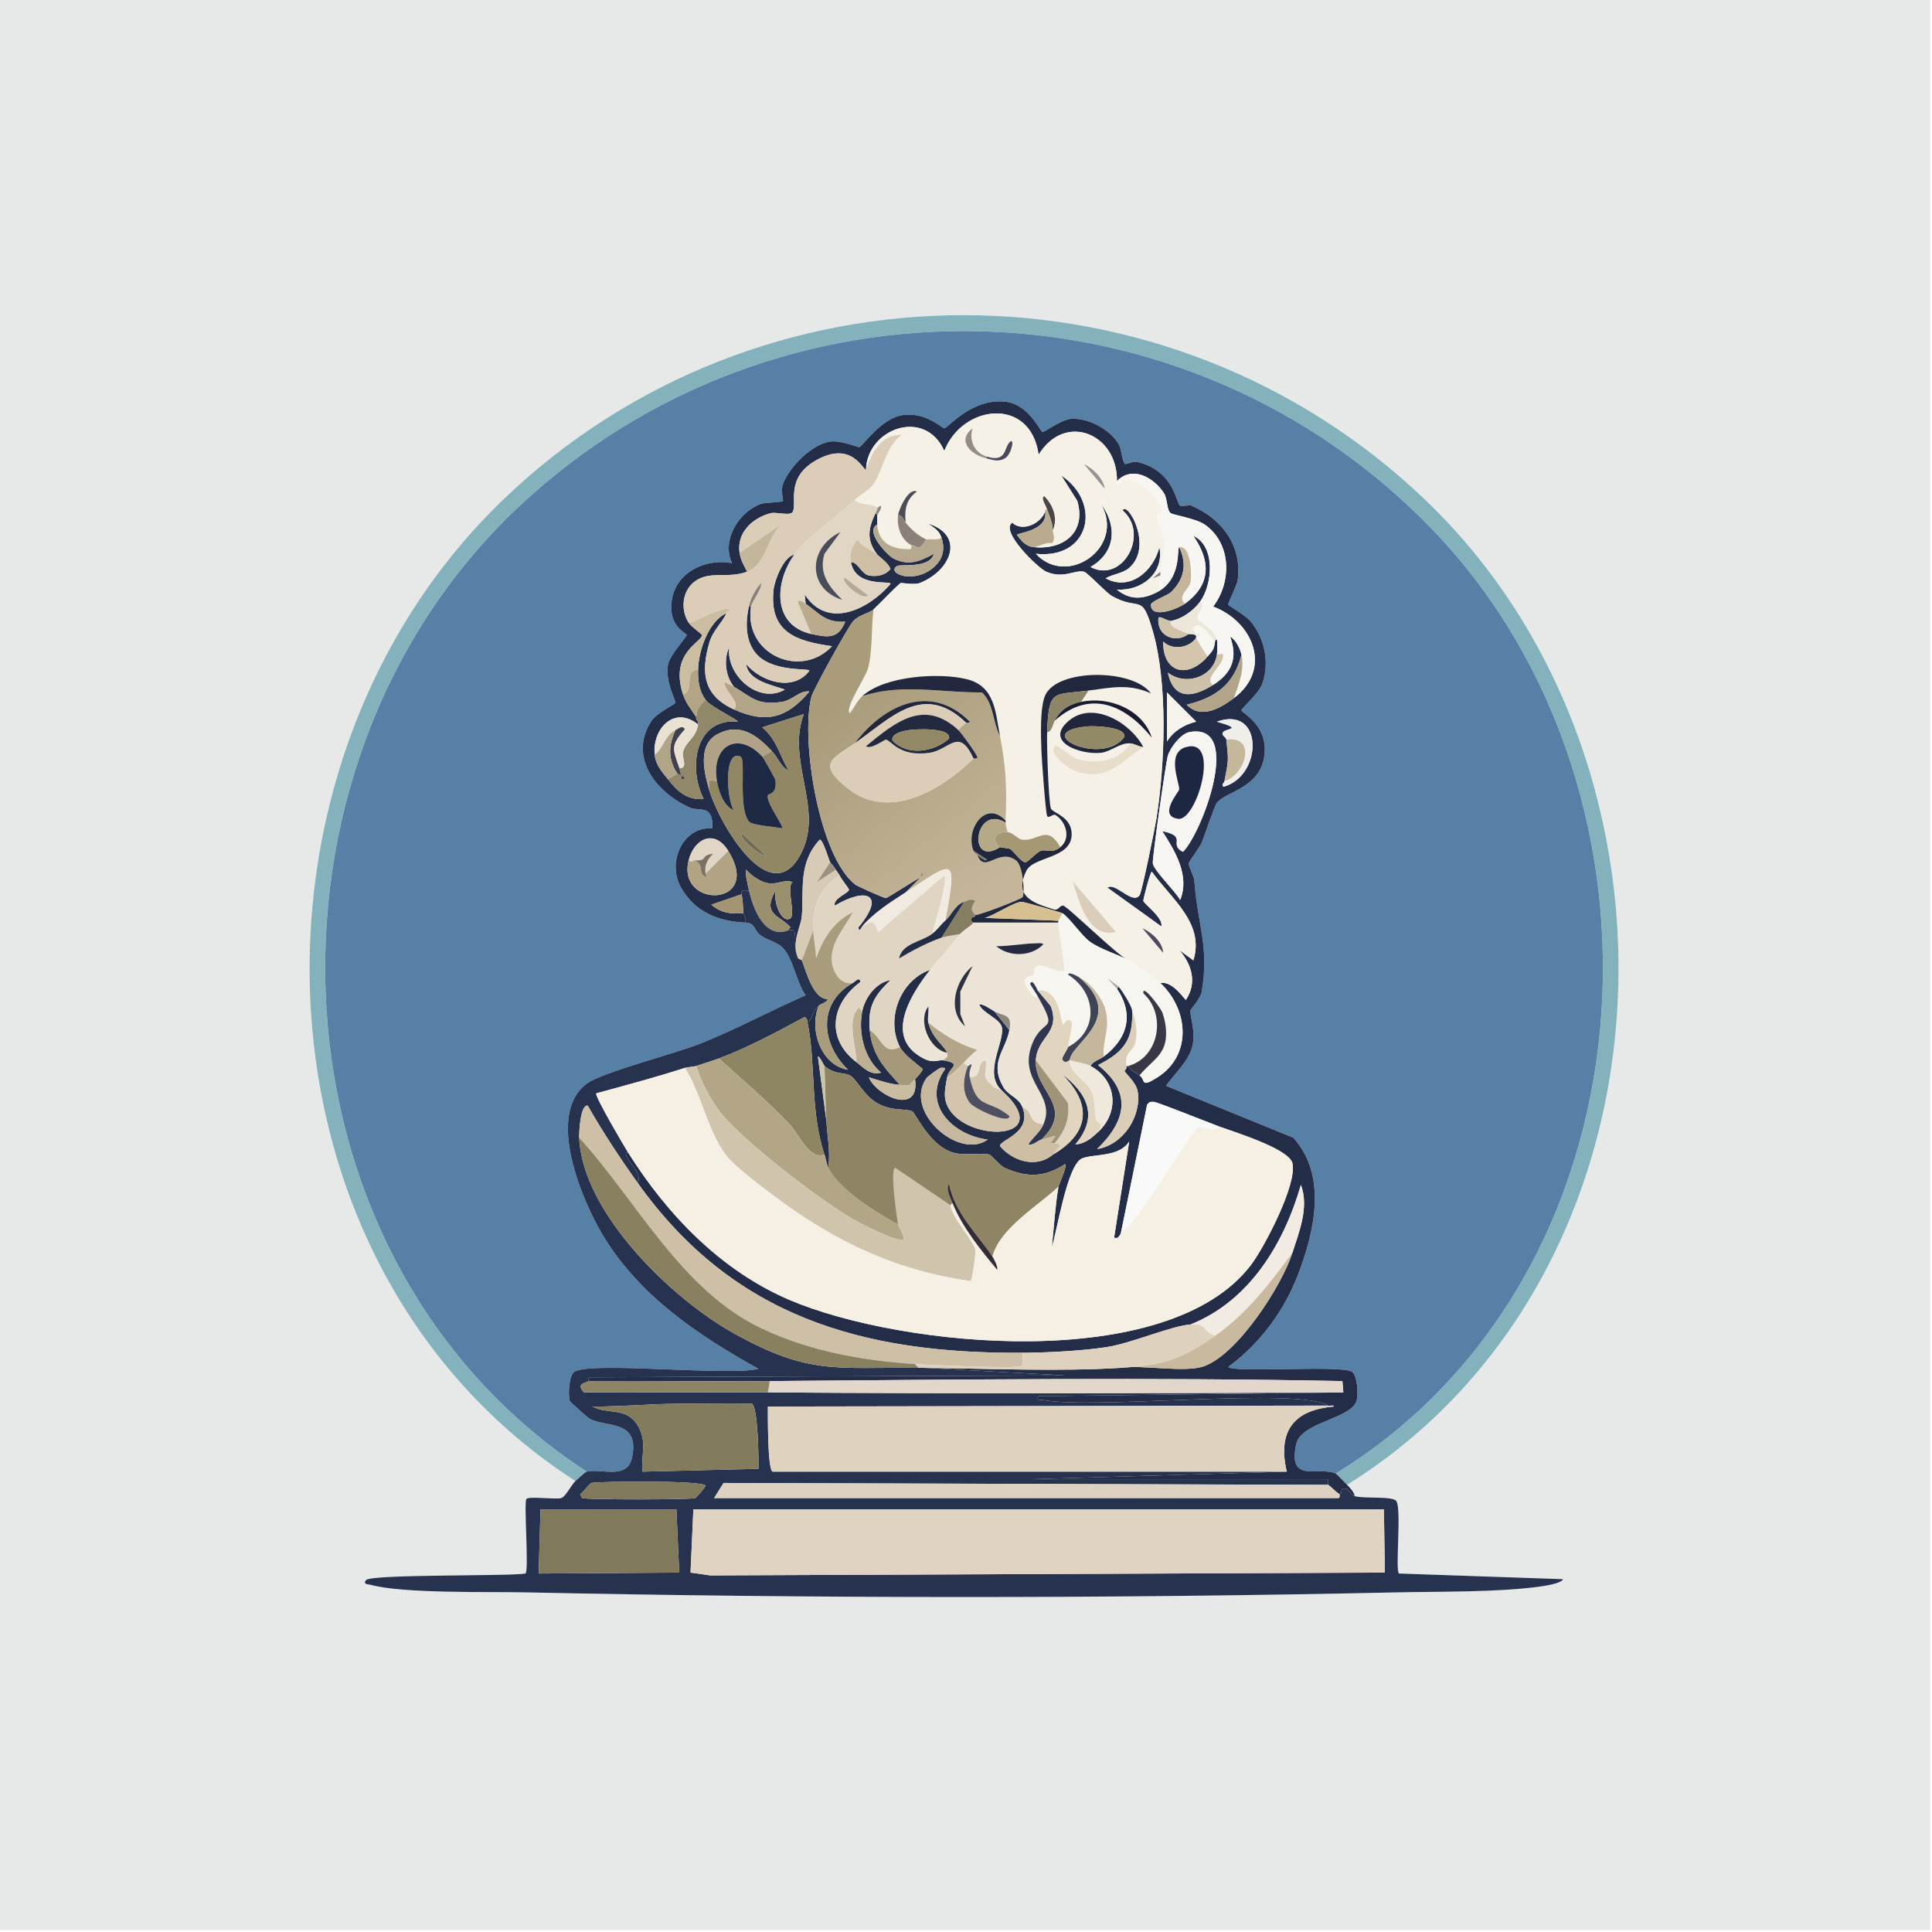 <?xml version="1.0" encoding="UTF-8" standalone="no"?>
<!DOCTYPE svg PUBLIC "-//W3C//DTD SVG 1.1//EN" "http://www.w3.org/Graphics/SVG/1.1/DTD/svg11.dtd">
<svg width="100%" height="100%" viewBox="0 0 1024 1024" version="1.1" xmlns="http://www.w3.org/2000/svg" xmlns:xlink="http://www.w3.org/1999/xlink" xml:space="preserve" xmlns:serif="http://www.serif.com/" style="fill-rule:evenodd;clip-rule:evenodd;stroke-linejoin:round;stroke-miterlimit:2;">
    <path d="M1023,-1L1023,1023L-1,1023L-1,-1L1023,-1ZM305,785C303.007,786.705 299.767,793.314 297.5,794C294.552,794.893 280.146,792.884 279,794.5C277.56,796.531 280.456,832.612 278.5,834C268.812,835.564 196.695,834.241 194,837.5C192.046,839.863 195.485,839.723 196.5,840C213.835,844.735 259.327,843.567 279.5,844C430.199,847.236 588.818,847.339 739.5,844C762.871,843.482 792.855,844.023 815.5,841C817.995,840.667 827.251,839.466 828.5,837L741.5,834C739.348,832.474 743.048,799.308 740,795.5C737.913,792.893 723.336,794.426 718,793C717.858,790.963 715.369,788.412 714,787C892.137,675.823 903.531,406.679 755.5,265C619.298,134.643 402.453,134.121 266.5,265C119.415,406.596 129.426,671.829 305,785Z" style="fill:rgb(231,232,232);fill-rule:nonzero;"/>
    <path d="M714,787C713.077,786.048 708.389,781.169 708,781C878.089,676.585 894.323,421.991 760,281.5C629.731,145.249 411.788,139.501 274.5,269C127.743,407.43 138.438,667.711 311,780C309.893,780.276 306.276,783.908 305,785C129.426,671.829 119.415,406.596 266.5,265C402.453,134.121 619.298,134.643 755.5,265C903.531,406.679 892.137,675.823 714,787Z" style="fill:rgb(131,178,189);fill-rule:nonzero;"/>
    <path d="M708,781C698.716,776.965 682.468,786.596 687,765.5C689.551,753.625 715.971,752.164 719,742.5C719.982,739.366 719.503,728.809 716.5,727C710.558,723.422 653.497,727.777 651,724.5C667.667,712.291 680.631,694.824 688,675.5C696.79,652.448 703.565,623.2 685.5,603L618,575.5C622.501,569.112 630.099,562.44 632,554.5C633.923,546.471 630.524,538.54 631,535.5C631.09,534.924 636.41,529.136 637,525.5C640.971,501.046 634.629,489.903 633,466.5C632.882,464.803 629.852,458.869 630,457.5C630.07,456.852 636.083,448.765 637,446.5C638.566,442.631 643.499,427.487 645,425.5C649.329,419.769 667.29,417.794 670,401.5C672.823,384.527 658.213,377.95 658,376.5C657.871,375.619 667.223,367.486 669,362.5C672.949,351.418 670.458,338.618 663,329.5C660.145,326.01 651.298,321.188 651,320.5C650.699,319.804 655.653,310.119 656,307.5C658.437,289.118 647.61,274.99 631.5,268C630.328,267.491 626.564,268.515 625.5,268C623.316,266.943 622.667,250.058 603.5,245C600.545,244.22 596.836,246.111 596.5,246C594.821,245.444 594.414,237.885 593,235.5C588.296,227.565 576.771,221.303 567.5,222C562.641,222.365 553.278,229.283 552.5,229C551.296,228.562 545.394,214.674 533.5,213C515.401,210.452 502.364,226.989 500.5,227C499.307,227.007 490.978,218.34 478.5,220C467.224,221.5 456.931,236.723 455.5,237C454.749,237.146 445.911,233.395 440.5,234C430.413,235.127 418.414,247.483 415,256.5C413.662,260.034 415.249,265.125 415,265.5C414.47,266.299 405.338,266.344 403.5,267C391.524,271.274 382.221,286.343 388,298.5C373.902,295.656 357.921,303.559 356,318.5C354.21,332.425 363.841,335.46 364,336.5C364.143,337.433 354.928,347.163 354,352.5C352.49,361.19 358.304,371.498 358,372.5C357.762,373.285 347.815,377.982 345,382.5C333.077,401.637 347.851,419.949 365.5,428C370.488,430.275 378.325,425.95 377.5,439C361.467,438.058 353.498,457.526 361,470.5C368.779,483.954 381.284,488.334 395,489C400.799,489.282 398.943,492.769 403.5,496C407.231,498.645 411.649,499.023 415,502.5C420.418,508.122 422.234,521.04 427,527.5C408.457,535.675 390.295,545.444 371.5,553C358.338,558.291 319.704,568.234 311.5,574C288.533,590.143 308.764,637.131 320,655.5C339.349,687.133 370.222,707.876 402,725.5C386.493,729.481 313.624,721.506 304.5,727C301.521,728.794 300.993,739.449 302,742.5C302.222,743.172 311.87,751.677 312.5,752C321.637,756.693 339.192,752.462 335,772.5C332.465,784.618 318.808,778.056 311,780C138.438,667.711 127.743,407.43 274.5,269C411.788,139.501 629.731,145.249 760,281.5C894.323,421.991 878.089,676.585 708,781Z" style="fill:rgb(87,128,167);fill-rule:nonzero;"/>
    <path d="M708,781C708.389,781.169 713.077,786.048 714,787C715.369,788.412 717.858,790.963 718,793C716.301,792.546 714.249,789.1 713.5,789C709.672,788.487 711.997,791.001 710,792C707.775,790.571 706.144,788.571 704,787C703.766,786.828 704.492,784.32 703.5,784L546.5,784L682,780C676.955,758.174 686.042,747.237 707,745.5C706.872,744.508 704.482,745.292 704,745C687.542,735.039 581.433,747.252 552.5,742C551.066,741.74 548.998,742.537 550.5,740L712,738L711.5,732C610.36,729.981 509.134,731.217 408,732C376.021,732.248 343.98,731.815 312,732C312.128,731.929 311.622,730.229 312.5,730L564.5,729L490,725C523.19,725.362 561.287,727.038 594,725C605.631,723.177 628.223,727.872 638.5,724C656.225,717.322 679.332,681.62 685,664C688.564,652.919 693.931,639.753 689.5,628C680.582,659.091 662.241,689.593 631,702C620.61,702.784 599.637,712.004 586.5,714C573.035,716.045 555.69,716.906 542,717C456.589,717.585 388.392,697.642 338,627C340.218,622.113 335.136,618.269 333,614.5C332.866,614.264 330.328,609.992 333,611C353.72,643.919 382.236,673.539 418.5,689C478.03,714.38 619.049,728.133 663,670.5C670.062,661.239 687.679,627.526 685,616.5C683.137,608.831 654.006,599.956 646,597C641.245,595.244 613.343,584.054 611.5,584C609.727,583.948 609.098,584.005 608,585.5L594,654C593.273,654.514 593.103,656.84 590.5,656L598.5,605C593.206,613.511 579.544,611.447 573.5,614C565.654,617.315 560.264,652.459 557.5,661C558.561,650.867 559.32,638.904 561,629C561.197,627.84 565.938,617.749 564.5,617C553.533,624.149 544.3,624.2 532.5,619C530.346,618.051 525.215,612.204 524.5,612C520.057,610.732 511.979,612.714 505.5,611C492.876,607.661 484.995,589.57 483.5,589C479.183,587.353 473.456,589.123 465.5,585C458.037,581.132 454.081,571.936 450.5,570C447.299,568.27 442.949,569.859 437,565C436.683,564.741 434.377,559.594 433.5,560L438,594C438.456,602.23 440.256,610.789 439,619C438.382,617.765 437.589,613.784 437,612C429.162,588.258 432.592,563.935 428,542C432.08,538.481 429.142,537.532 434,533C428.641,545.402 435.068,564.726 449.5,567C435.22,553.43 433.141,531.604 452,521C453.154,520.351 455.693,517.254 456,520.5C440.348,532.035 437.672,550.63 454,563C457.675,565.784 461.284,570.18 467,568.5C457.966,560.969 454.804,547.348 457,536C458.366,528.939 464.261,520.69 472,519.5C463.173,527.769 459.858,533.892 461,546C462.223,558.966 468.601,565.925 477,575C471.873,574.76 465.481,572.478 460.5,571C464.686,581.045 487.615,591.394 485,572C485.849,571.149 489.213,567.51 489,566.5C485.576,563.675 478.957,558.826 477,555C469.337,540.024 477.077,519.577 493,514C483.196,526.568 467.893,549.885 489.5,561C494.991,563.825 497.33,561.528 500,562C510.58,563.871 502.99,565.523 502,571C501.365,574.509 500.372,578.991 501,582.5C505.168,605.809 562.561,606.84 531,578C520.903,569.045 532.563,552.293 531,544.5C530.095,539.988 520.804,536.972 519,532.5C520.439,531.524 525.469,535.138 527,536L535,546C532.901,556.98 524.018,563.264 532,576.5C534.473,580.601 540.088,581.765 542,587C547.063,600.862 529.635,604.051 530,607.5C537.1,615.663 549.344,619.273 558,612C578.093,600.274 578.683,584.598 562.5,569C576.426,579.426 582.43,591.771 570,606.5C574.953,606.374 578.622,603.141 582,600C593.719,589.105 591.631,572.258 578,565C579.321,562.383 582.92,561.573 585,560C597.671,550.419 601.19,537.756 592,524L593,523C595.251,525.749 599.01,531.819 600,535C600.896,550.852 595.764,557.592 582,564.5C600.234,579.03 596.9,594.121 581.5,609C595.128,606.915 605.116,591.768 603,578.5C602.215,573.581 596.592,569.253 596,567.5C595.957,567.372 597.331,566.832 597,565L598,565C598.468,566.912 602.277,568.806 604,570C607.407,572.361 604.107,576.977 613.5,571C631.992,559.232 629.964,535.066 615,521C620.64,520.15 625.176,526.178 628.5,530C634.544,521.184 631.811,511.182 625,503.5L632.5,509C638.679,489.323 620.551,476.195 610.5,462C609.693,461.979 605.836,476.71 606,477.5C606.314,479.014 616.872,486.639 615.5,491L587,470.5C591.039,467.258 600.156,479.756 604,474.5C605.239,472.806 612.261,438.27 613,433.5C617.464,404.675 619.055,362.461 611,334.5C604.98,313.606 604.416,324.251 589.5,316C586.238,314.196 576.371,303.395 574.5,303C569.449,301.934 563.71,306.986 554.5,303C550.312,301.188 529.841,281.609 536.5,277C541.521,281.987 551.533,277.877 554,271C555.433,281.569 538.958,282.417 539,283.5C541.22,286.535 543.83,289.757 548,290C563.65,291.553 575.859,282.207 571,265.5L562.5,252C584.247,266.551 577.705,296.624 549,293.5C565.8,311.67 596.781,289.91 583.5,267C592.363,278.873 591.285,292.882 578,300.5C594.845,309.5 609.525,283.144 595,270.5C597.504,265.211 611.525,289.69 598.5,301C595.139,303.919 589.767,304.311 586,306.5C598.905,313.579 611.431,302.559 614.5,290C617.174,303.895 604.946,313.347 592,312.5C598.68,318.051 605.598,317.733 613,314C626.788,307.045 623.594,290.249 625,290C629.327,298.899 627.672,307.212 620.5,314C619.011,315.409 610.011,318.768 610,320.5C609.951,328.459 624.545,322.512 628,320C641.901,309.893 641.815,297.521 632.5,284C644.418,289.483 642.727,309.884 636,319C632.679,323.501 626.63,328.02 621,329C618.474,329.44 614.847,326.098 614,327.5C612.904,337.082 623.066,341.333 630,336C630.878,336.353 632.624,335.662 634,337C634.088,337.309 633.901,337.702 634,338C630.408,343.504 621.284,344.878 616.5,340C616.279,356.564 629.435,360.098 640,348C642.716,344.89 643.431,344.371 644,340C644.097,339.254 644.126,338.892 645,339C645.301,340.273 645.225,345.529 645,347C643.161,359.05 628.188,363.727 619,356.5C622.145,371.269 632.294,369.746 643,363C652.959,356.724 656.15,348.765 652,337.5C655.057,338.966 657.343,343.905 658,347C654.094,362.747 644.246,369.825 629,373.5C636.555,381.384 646.761,375.415 654,370C674.567,354.614 664.164,329.421 643,321.5C652.995,308.384 652.706,287.886 638.5,278C634.059,274.909 621.705,272.869 620.5,272C618.347,270.446 618.808,264.33 617,261.5C611.596,253.042 600.064,246.592 592,255C592.401,229.936 564.514,218.185 550.5,241C546.134,209.995 510.148,214.364 500.5,239C490.259,215.923 459.579,227.153 459,249C457.575,249.516 451.524,233.192 432.5,244C415.646,253.574 423.001,267.23 420,271.5C418.598,273.495 411.4,271.256 408.5,272C398.725,274.507 390.388,282.438 392,293C392.616,297.036 394.219,299.511 396,303C386.114,306.828 376.405,302.358 368.5,308C361.282,313.152 360.718,323.432 365,330C366.479,332.269 371.937,335.998 372,336.5C372.481,340.316 354.718,345.614 362,368C363.447,372.448 366.422,376.196 369,380C368.725,382.228 370.353,381.604 370,384C357.295,373.71 345.665,386.376 347,400C347.529,405.404 350.815,409.019 354,413C359.073,419.34 363.971,424.173 373,423.5C364.609,407.292 368.235,380.428 391,382.5C391.38,381.547 376.549,374.552 374,371C370.489,366.107 369.885,360.781 370,355C370.196,345.13 375.379,329.428 385,325C382.788,330.108 377.861,334.15 376,340.5C371.272,356.637 372.914,368.735 389,376C406.044,383.698 417.135,380.645 429,366.5C423.922,365.819 419.937,371.181 414.5,372C401.274,373.992 398.678,369.714 389,364C384.502,358.389 383.431,349.72 386.5,343C384.743,358.065 402.205,373.488 416,365.5C409.041,362.99 396.501,360.847 395.5,352C403.425,361.391 420.496,366.863 429,355.5C429.02,353.922 408.319,356.701 400,345.5C394.895,338.626 395.151,329.117 397,321L398,322C394.455,346.578 424.139,360.224 441,342.5C421.858,339.81 407.602,335.119 410,312.5C410.502,307.765 415.286,294.934 421,294C410.626,308.334 409.082,331.317 430,336C438.753,337.96 444.261,338.766 448,329.5C437.256,330.266 434.028,324.719 427,320L426.5,315C438.676,333.983 460.554,322.827 472,309.5C472.204,307.493 453.533,311.718 451,298C454.65,297.686 456.439,304.135 460.5,305C464.441,305.84 469.51,304.922 472,301.5C470.425,298.107 467.575,296.374 465,294C459.146,286.228 460.109,280.356 464,272L465,273C464.916,274.628 464.928,276.37 465,278C457.868,281.675 470.898,294.681 473.5,296C481.615,300.115 487.805,297.496 495,293.5C492.731,301.533 477.498,298.846 475.5,300C469.508,303.461 483.597,309.979 494.5,301C499.635,296.771 501.106,291.264 499,285C497.597,280.827 495.153,279.909 492,277.5C511.856,283.915 503.897,302.589 487.5,309C484.489,310.177 477.972,308.835 477.5,309C476.153,309.47 465.263,321.026 463,323C460.437,325.236 455.042,325.872 452,329.5C449.293,332.728 430.983,365.567 430,369.5C424.339,392.144 434.028,454.183 453.5,469C454.195,469.529 468.632,476.091 469.5,476C470.57,475.888 484.431,466.664 488,465L480,473C471.929,478.237 463.224,483.721 457,491C456.82,491.095 455.246,494.833 455,491.5C469.779,473.773 459.024,470.15 442.5,480C441.185,476.259 450.008,473.364 450,471.5C449.998,471.049 446.111,466.216 445,464C444.445,462.892 443.275,461.551 443,461C441.988,458.974 440.481,457.809 440,457C439.242,455.725 436.332,445.267 434.5,445C422.925,457.502 426.128,471.437 425,485.5C424.525,491.421 419.29,499.437 423,508C420.157,500.873 422.345,498.701 421,493.5C420.751,492.535 418.119,493.204 418,493C417.67,492.436 419.059,491.569 419,491.5C413.3,484.837 402.81,485.016 412,470.5C408.796,474.126 413.033,489.178 418.5,487C422.322,485.477 416.459,470.722 420,467.5C415.333,465.902 412.251,469.116 406.5,468C402.919,467.305 397.925,463.881 395.5,461C394.507,461.456 396.639,470.311 397,472C394.757,472.045 392.526,471.202 393,474L377,479.5C382.08,483.887 387.492,484.552 394,484C394.104,485.081 395.809,486.96 395,489C381.284,488.334 368.779,483.954 361,470.5C353.498,457.526 361.467,438.058 377.5,439C378.325,425.95 370.488,430.275 365.5,428C347.851,419.949 333.077,401.637 345,382.5C347.815,377.982 357.762,373.285 358,372.5C358.304,371.498 352.49,361.19 354,352.5C354.928,347.163 364.143,337.433 364,336.5C363.841,335.46 354.21,332.425 356,318.5C357.921,303.559 373.902,295.656 388,298.5C382.221,286.343 391.524,271.274 403.5,267C405.338,266.344 414.47,266.299 415,265.5C415.249,265.125 413.662,260.034 415,256.5C418.414,247.483 430.413,235.127 440.5,234C445.911,233.395 454.749,237.146 455.5,237C456.931,236.723 467.224,221.5 478.5,220C490.978,218.34 499.307,227.007 500.5,227C502.364,226.989 515.401,210.452 533.5,213C545.394,214.674 551.296,228.562 552.5,229C553.278,229.283 562.641,222.365 567.5,222C576.771,221.303 588.296,227.565 593,235.5C594.414,237.885 594.821,245.444 596.5,246C596.836,246.111 600.545,244.22 603.5,245C622.667,250.058 623.316,266.943 625.5,268C626.564,268.515 630.328,267.491 631.5,268C647.61,274.99 658.437,289.118 656,307.5C655.653,310.119 650.699,319.804 651,320.5C651.298,321.188 660.145,326.01 663,329.5C670.458,338.618 672.949,351.418 669,362.5C667.223,367.486 657.871,375.619 658,376.5C658.213,377.95 672.823,384.527 670,401.5C667.29,417.794 649.329,419.769 645,425.5C643.499,427.487 638.566,442.631 637,446.5C636.083,448.765 630.07,456.852 630,457.5C629.852,458.869 632.882,464.803 633,466.5C634.629,489.903 640.971,501.046 637,525.5C636.41,529.136 631.09,534.924 631,535.5C630.524,538.54 633.923,546.471 632,554.5C630.099,562.44 622.501,569.112 618,575.5L685.5,603C703.565,623.2 696.79,652.448 688,675.5C680.631,694.824 667.667,712.291 651,724.5C653.497,727.777 710.558,723.422 716.5,727C719.503,728.809 719.982,739.366 719,742.5C715.971,752.164 689.551,753.625 687,765.5C682.468,786.596 698.716,776.965 708,781ZM618.5,367L618.5,393C622.059,387.361 627.713,384.02 634,382.5L618.5,367ZM409,398C401.335,389.907 392.53,382.837 380.5,389C369.289,394.743 373.376,410.025 376,419C380.886,435.712 408.773,484.795 425,451.5C436.403,428.102 416.771,403.345 426,378.5L404,385.5C411.46,391.585 413.38,400.496 418,408.5C413.597,406.16 412.695,401.901 409,398ZM650,392C651.245,403.759 651.107,402.791 649,414C648.784,415.151 647.075,415.756 648.5,417C669.444,411.197 669.76,373.642 645,382.5C660.092,386.862 648.926,385.763 648,388.5C647.509,389.95 649.854,390.618 650,392ZM630.5,388C625.891,388.818 620.282,396.246 619,400.5C617.853,404.307 610.746,454.633 611,457.5C611.325,461.167 623.303,472.719 625.5,477C630.782,464.175 622.759,450.981 616,440.5C630.015,443.415 618.924,447.403 627,451.5C636.867,441.888 659.325,382.885 630.5,388ZM365,456C358.549,481.847 404.619,480.992 386,451C378.498,438.916 367.784,444.844 365,456ZM498.5,566C497.742,566.102 491.698,570.492 491,571.5C478.754,589.176 508.32,615.007 523.5,604C504.535,601.609 488.043,584.74 501,566.5C500.551,565.744 499.29,565.894 498.5,566Z" style="fill:rgb(36,45,72);fill-rule:nonzero;"/>
    <path d="M592,255C591.746,259.551 594.766,253.934 595.5,254C603.368,254.703 612.434,260.602 615,268.5C616.17,272.1 612.942,272.284 613,272.5C617.725,289.978 618.847,284.769 615,303L611,306.5L615,305C614.152,308.183 615.226,310.639 613,314C605.598,317.733 598.68,318.051 592,312.5C604.946,313.347 617.174,303.895 614.5,290C611.431,302.559 598.905,313.579 586,306.5C589.767,304.311 595.139,303.919 598.5,301C611.525,289.69 597.504,265.211 595,270.5C609.525,283.144 594.845,309.5 578,300.5C591.285,292.882 592.363,278.873 583.5,267C596.781,289.91 565.8,311.67 549,293.5C577.705,296.624 584.247,266.551 562.5,252L571,265.5C575.859,282.207 563.65,291.553 548,290C549.419,290.083 555.034,286.994 557.5,288C559.717,285.295 558.091,283.837 558,281C560.841,274.618 558.102,267.703 553.5,263C551.39,263.739 554.528,268.196 555,270C554.245,269.894 553.898,270.246 554,271C551.533,277.877 541.521,281.987 536.5,277C529.841,281.609 550.312,301.188 554.5,303C563.71,306.986 569.449,301.934 574.5,303C576.371,303.395 586.238,314.196 589.5,316C604.416,324.251 604.98,313.606 611,334.5C619.055,362.461 617.464,404.675 613,433.5C612.261,438.27 605.239,472.806 604,474.5C600.156,479.756 591.039,467.258 587,470.5L615.5,491C616.872,486.639 606.314,479.014 606,477.5C605.836,476.71 609.693,461.979 610.5,462C620.551,476.195 638.679,489.323 632.5,509L625,503.5C631.811,511.182 634.544,521.184 628.5,530C625.176,526.178 620.64,520.15 615,521C612.622,518.765 601.432,511.229 598,509C592.362,506.546 565.737,480.274 563.5,480C561.669,479.776 561.031,482.8 558.5,482C547.924,478.658 537.196,475.494 544,461.5C547.689,453.913 567.67,455.186 568,442.5C568.253,432.772 557.84,430.888 557,428.5C555.673,424.726 554.755,393.756 555,388C557.399,388.226 558.193,383.499 559,382C577.818,365.173 596.481,373.602 610.5,391C605.696,376.011 587.745,368.824 573,372L577,366C589.195,364.377 598.316,362.249 610,367.5C600.452,354.3 560.425,354.283 554,368.5C551.046,375.037 551.743,390.825 552,398.5C552.128,402.312 554.216,430.984 555,432.5C555.809,434.065 558.139,431.122 559.5,432C565.236,435.701 567.676,444.488 562,449C554.756,436.274 550.19,446.386 541.5,445C539.691,444.711 536.549,441.161 534,441C533.646,439.139 533.089,438.03 533,436C532.986,435.671 532.985,435.329 533,435C533.747,418.471 533.251,406.377 530,390C527.604,377.93 527.575,363.752 512.5,360C497.652,356.305 468.663,358.224 457,369C454.23,371.559 452.738,375.053 450.5,378C447.251,376.011 458.897,358.655 460,354.5C462.655,344.496 461.64,333.222 463,323C465.263,321.026 476.153,309.47 477.5,309C477.972,308.835 484.489,310.177 487.5,309C503.897,302.589 511.856,283.915 492,277.5C495.153,279.909 497.597,280.827 499,285C497.05,286.61 492.526,285.428 491,286C486.158,283.499 483.464,281.153 480,277C479.404,269.915 480.18,264.802 486,260.5C481.292,258.3 476.3,270.441 476,273C475.273,279.199 477.392,285.757 483,289C482.898,289.017 483.321,290.96 482.5,291C472.99,291.464 465.426,287.702 465,278C464.928,276.37 464.916,274.628 465,273C465.013,272.754 467.319,269.599 467,268.5C466.629,267.222 465.63,269.358 465,269C459.797,266.044 457.05,268.286 453,265C456.045,262.059 460.543,259.997 463,256.5C467.752,249.739 469.671,236.224 478,230.5C467.008,229.929 461.682,240.342 459,249C459.579,227.153 490.259,215.923 500.5,239C510.148,214.364 546.134,209.995 550.5,241C564.514,218.185 592.401,229.936 592,255ZM523,243C526.62,243.825 528.845,244.905 532.5,243C536.199,241.073 538.103,231.114 535,234.5C532.047,237.723 533.504,245.17 523,242C516.474,240.03 513.471,233.347 515.5,227C506.798,233.646 514.647,241.096 523,243ZM574.5,246L585.5,259C585.016,253.715 579.004,247.947 574.5,246ZM599,394C592.955,403.492 580.563,405.331 570.5,402C568.093,401.203 560.008,394.591 559.5,395C554.452,399.059 566.862,407.967 570.5,409C587.978,413.961 593.165,404.225 606,396C599.348,383.176 579.364,371.143 566.5,382C553.038,393.361 572.792,400.122 583.5,399C588.615,398.464 593.902,393.513 599,394ZM568.5,467C571.932,478.164 576.733,497.481 591.5,494L568.5,467ZM605.5,492L616.5,505C616.187,499.269 610.443,494.195 605.5,492Z" style="fill:rgb(245,241,231);fill-rule:nonzero;"/>
    <path d="M523,242L523,243C514.647,241.096 506.798,233.646 515.5,227C513.471,233.347 516.474,240.03 523,242Z" style="fill:rgb(150,140,134);fill-rule:nonzero;"/>
    <path d="M453,265C444.337,273.367 427.648,284.814 421,294C415.286,294.934 410.502,307.765 410,312.5C407.602,335.119 421.858,339.81 441,342.5C424.139,360.224 394.455,346.578 398,322C398.55,318.185 403.601,313.093 403.5,309C400.63,311.995 397.91,317.005 397,321C395.151,329.117 394.895,338.626 400,345.5C408.319,356.701 429.02,353.922 429,355.5C420.496,366.863 403.425,361.391 395.5,352C396.501,360.847 409.041,362.99 416,365.5C402.205,373.488 384.743,358.065 386.5,343C383.431,349.72 384.502,358.389 389,364C387.738,363.255 385.414,362.31 384,361.5C383.832,366.621 392.844,371.993 389,376C372.914,368.735 371.272,356.637 376,340.5C377.861,334.15 382.788,330.108 385,325C385.622,323.564 387.197,323.978 387,323.5C385.381,319.571 369.117,329.678 365,330C360.718,323.432 361.282,313.152 368.5,308C376.405,302.358 386.114,306.828 396,303C407.139,298.687 406.228,283.151 416,276.5L392,293C390.388,282.438 398.725,274.507 408.5,272C411.4,271.256 418.598,273.495 420,271.5C423.001,267.23 415.646,253.574 432.5,244C451.524,233.192 457.575,249.516 459,249C461.682,240.342 467.008,229.929 478,230.5C469.671,236.224 467.752,249.739 463,256.5C460.543,259.997 456.045,262.059 453,265Z" style="fill:rgb(219,205,184);fill-rule:nonzero;"/>
    <path d="M523,243L523,242C533.504,245.17 532.047,237.723 535,234.5C538.103,231.114 536.199,241.073 532.5,243C528.845,244.905 526.62,243.825 523,243Z" style="fill:rgb(74,72,89);fill-rule:nonzero;"/>
    <path d="M574.5,246C579.004,247.947 585.016,253.715 585.5,259L574.5,246Z" style="fill:rgb(154,146,149);fill-rule:nonzero;"/>
    <path d="M654,370C656.561,362.566 659.728,355.14 658,347C657.343,343.905 655.057,338.966 652,337.5C656.15,348.765 652.959,356.724 643,363C637.07,359.581 650.207,351.726 648,346.5L645,347C645.225,345.529 645.301,340.273 645,339C643.713,333.551 635.347,329.243 635,328.5C633.168,324.579 639.957,322.217 636,319C642.727,309.884 644.418,289.483 632.5,284C641.815,297.521 641.901,309.893 628,320C623.74,315.812 630.21,312.584 631,308.5C631.792,304.404 631.138,288.912 625,290C623.594,290.249 626.788,307.045 613,314C615.226,310.639 614.152,308.183 615,305C615.147,304.449 614.875,303.593 615,303C618.847,284.769 617.725,289.978 613,272.5C612.942,272.284 616.17,272.1 615,268.5C612.434,260.602 603.368,254.703 595.5,254C594.766,253.934 591.746,259.551 592,255C600.064,246.592 611.596,253.042 617,261.5C618.808,264.33 618.347,270.446 620.5,272C621.705,272.869 634.059,274.909 638.5,278C652.706,287.886 652.995,308.384 643,321.5C664.164,329.421 674.567,354.614 654,370Z" style="fill:rgb(248,246,242);fill-rule:nonzero;"/>
    <path d="M480,277C478.827,275.594 478.274,272.99 476,273C476.3,270.441 481.292,258.3 486,260.5C480.18,264.802 479.404,269.915 480,277Z" style="fill:rgb(76,76,87);fill-rule:nonzero;"/>
    <path d="M558,281C557.856,276.519 555.37,271.414 555,270C554.528,268.196 551.39,263.739 553.5,263C558.102,267.703 560.841,274.618 558,281Z" style="fill:rgb(73,70,70);fill-rule:nonzero;"/>
    <path d="M465,269C465.297,270.315 464.482,270.965 464,272C460.109,280.356 459.146,286.228 465,294C462.834,292.003 456.867,289.806 454.5,286C451.082,290.261 450.087,293.053 451,298C453.533,311.718 472.204,307.493 472,309.5C460.554,322.827 438.676,333.983 426.5,315L427,320C426.828,319.884 422.737,316.786 423,319.5L430,336C409.082,331.317 410.626,308.334 421,294C427.648,284.814 444.337,273.367 453,265C457.05,268.286 459.797,266.044 465,269ZM445.5,282C428.4,289.936 427.371,311.942 446.5,318C439.441,311.097 433.822,304.025 437,293.5L445.5,282ZM447.5,306C445.873,309.602 458.182,318.628 460,315.5L447.5,306Z" style="fill:rgb(225,214,196);fill-rule:nonzero;"/>
    <path d="M465,273L464,272C464.482,270.965 465.297,270.315 465,269C465.63,269.358 466.629,267.222 467,268.5C467.319,269.599 465.013,272.754 465,273Z" style="fill:rgb(137,133,127);fill-rule:nonzero;"/>
    <path d="M558,281C558.091,283.837 559.717,285.295 557.5,288C555.034,286.994 549.419,290.083 548,290C543.83,289.757 541.22,286.535 539,283.5C538.958,282.417 555.433,281.569 554,271C553.898,270.246 554.245,269.894 555,270C555.37,271.414 557.856,276.519 558,281Z" style="fill:rgb(186,171,142);fill-rule:nonzero;"/>
    <path d="M480,277C483.464,281.153 486.158,283.499 491,286C490.751,286.093 488.495,289.76 487.5,290C485.499,290.482 484.738,288.713 483,289C477.392,285.757 475.273,279.199 476,273C478.274,272.99 478.827,275.594 480,277Z" style="fill:rgb(139,129,120);fill-rule:nonzero;"/>
    <path d="M396,303C394.219,299.511 392.616,297.036 392,293L416,276.5C406.228,283.151 407.139,298.687 396,303Z" style="fill:rgb(196,182,155);fill-rule:nonzero;"/>
    <path d="M465,278C465.426,287.702 472.99,291.464 482.5,291C483.321,290.96 482.898,289.017 483,289C484.738,288.713 485.499,290.482 487.5,290C488.495,289.76 490.751,286.093 491,286C492.526,285.428 497.05,286.61 499,285C501.106,291.264 499.635,296.771 494.5,301C483.597,309.979 469.508,303.461 475.5,300C477.498,298.846 492.731,301.533 495,293.5C487.805,297.496 481.615,300.115 473.5,296C470.898,294.681 457.868,281.675 465,278Z" style="fill:rgb(182,169,144);fill-rule:nonzero;"/>
    <path d="M445.5,282L437,293.5C433.822,304.025 439.441,311.097 446.5,318C427.371,311.942 428.4,289.936 445.5,282Z" style="fill:rgb(73,76,89);fill-rule:nonzero;"/>
    <path d="M465,294C467.575,296.374 470.425,298.107 472,301.5C469.51,304.922 464.441,305.84 460.5,305C456.439,304.135 454.65,297.686 451,298C450.087,293.053 451.082,290.261 454.5,286C456.867,289.806 462.834,292.003 465,294Z" style="fill:rgb(206,191,165);fill-rule:nonzero;"/>
    <path d="M628,320C624.545,322.512 609.951,328.459 610,320.5C610.011,318.768 619.011,315.409 620.5,314C627.672,307.212 629.327,298.899 625,290C631.138,288.912 631.792,304.404 631,308.5C630.21,312.584 623.74,315.812 628,320Z" style="fill:rgb(196,181,155);fill-rule:nonzero;"/>
    <path d="M615,305L611,306.5L615,303C614.875,303.593 615.147,304.449 615,305Z" style="fill:rgb(130,120,119);fill-rule:nonzero;"/>
    <path d="M447.5,306L460,315.5C458.182,318.628 445.873,309.602 447.5,306Z" style="fill:rgb(184,168,152);fill-rule:nonzero;"/>
    <path d="M398,322L397,321C397.91,317.005 400.63,311.995 403.5,309C403.601,313.093 398.55,318.185 398,322Z" style="fill:rgb(140,129,120);fill-rule:nonzero;"/>
    <path d="M427,320C434.028,324.719 437.256,330.266 448,329.5C444.261,338.766 438.753,337.96 430,336L423,319.5C422.737,316.786 426.828,319.884 427,320Z" style="fill:rgb(185,171,140);fill-rule:nonzero;"/>
    <path d="M645,339C644.126,338.892 644.097,339.254 644,340C640.598,337.048 635.858,327.351 632,333.5C633.737,334.612 633.558,335.441 634,337C632.624,335.662 630.878,336.353 630,336C627.134,334.848 617.84,331.793 621,329C626.63,328.02 632.679,323.501 636,319C639.957,322.217 633.168,324.579 635,328.5C635.347,329.243 643.713,333.551 645,339Z" style="fill:rgb(237,230,218);fill-rule:nonzero;"/>
    <path d="M385,325C375.379,329.428 370.196,345.13 370,355C362.494,354.617 368.007,367.337 362,368C354.718,345.614 372.481,340.316 372,336.5C371.937,335.998 366.479,332.269 365,330C369.117,329.678 385.381,319.571 387,323.5C387.197,323.978 385.622,323.564 385,325Z" style="fill:rgb(202,189,161);fill-rule:nonzero;"/>
    <path d="M463,323C461.64,333.222 462.655,344.496 460,354.5C458.897,358.655 447.251,376.011 450.5,378C452.738,375.053 454.23,371.559 457,369C477.998,362.036 498.922,367.239 520.5,367C526.85,373.058 526.067,382.625 530,390C533.251,406.377 533.747,418.471 533,435C522.538,423.515 511.334,439.681 516,451C516.659,452.599 517.511,452.491 518,453C521.726,463.633 529.018,449.13 538.5,456C542.361,458.798 543.194,473.738 542,475.5C541.25,476.607 520.308,484.753 517,485C517.054,484.578 512.819,482.725 517,477.5C514.761,475.991 512.857,477.375 511,478C506.212,479.612 504.459,484.975 501,488C507.802,452.171 505.357,456.546 480,473L488,465L489.5,463C487.421,462.513 488.113,464.947 488,465C484.431,466.664 470.57,475.888 469.5,476C468.632,476.091 454.195,469.529 453.5,469C434.028,454.183 424.339,392.144 430,369.5C430.983,365.567 449.293,332.728 452,329.5C455.042,325.872 460.437,325.236 463,323ZM453,394C441.491,402.029 432.458,404.574 449.5,418C471.413,435.264 499.194,418.537 516,402C516.191,401.812 517.58,402.42 518,401.5C518.374,400.559 509.565,388.447 508,387C509.028,385.24 510.812,384.4 512,383C512.12,382.859 514.012,383.328 514,382.5C493.232,361.647 468.367,373.591 453,394Z" style="fill:url(#_Linear1);fill-rule:nonzero;"/>
    <path d="M621,329C617.84,331.793 627.134,334.848 630,336C623.066,341.333 612.904,337.082 614,327.5C614.847,326.098 618.474,329.44 621,329Z" style="fill:rgb(208,194,169);fill-rule:nonzero;"/>
    <path d="M644,340C643.431,344.371 642.716,344.89 640,348C638.706,346.036 634.552,339.661 634,338C633.901,337.702 634.088,337.309 634,337C633.558,335.441 633.737,334.612 632,333.5C635.858,327.351 640.598,337.048 644,340Z" style="fill:rgb(248,246,240);fill-rule:nonzero;"/>
    <path d="M640,348C629.435,360.098 616.279,356.564 616.5,340C621.284,344.878 630.408,343.504 634,338C634.552,339.661 638.706,346.036 640,348Z" style="fill:rgb(212,197,173);fill-rule:nonzero;"/>
    <path d="M643,363C632.294,369.746 622.145,371.269 619,356.5C628.188,363.727 643.161,359.05 645,347L648,346.5C650.207,351.726 637.07,359.581 643,363Z" style="fill:rgb(206,193,170);fill-rule:nonzero;"/>
    <path d="M654,370C646.761,375.415 636.555,381.384 629,373.5C644.246,369.825 654.094,362.747 658,347C659.728,355.14 656.561,362.566 654,370Z" style="fill:rgb(177,164,137);fill-rule:nonzero;"/>
    <path d="M370,355C369.885,360.781 370.489,366.107 374,371C370.535,374.086 369.538,375.635 369,380C366.422,376.196 363.447,372.448 362,368C368.007,367.337 362.494,354.617 370,355Z" style="fill:rgb(178,164,132);fill-rule:nonzero;"/>
    <path d="M577,366C557.997,368.529 555.983,364.908 555,388C554.755,393.756 555.673,424.726 557,428.5C557.84,430.888 568.253,432.772 568,442.5C567.67,455.186 547.689,453.913 544,461.5C537.196,475.494 547.924,478.658 558.5,482C561.031,482.8 561.669,479.776 563.5,480C565.737,480.274 592.362,506.546 598,509C593.757,506.245 583.165,503.228 577.5,499C573.145,495.75 566.4,485.829 563,484C562.017,483.471 542.615,477.957 541.5,478C536.948,478.175 527.073,485.192 522,486.5L561,488C560.945,488.312 561.01,488.675 561,489L516,489C516.065,488.882 514.299,489.075 515,486.5C515.233,485.643 516.796,486.6 517,485C520.308,484.753 541.25,476.607 542,475.5C543.194,473.738 542.361,458.798 538.5,456C529.018,449.13 521.726,463.633 518,453C518.727,453.757 521.732,456.688 523,455.5L516,451C511.334,439.681 522.538,423.515 533,435C532.985,435.329 532.986,435.671 533,436C516.313,425.926 512.611,460.243 530,449C530.22,449.173 534.997,449.632 535.5,450C537.439,451.418 541.246,457.02 543.5,457C544.875,456.988 549.203,451.874 551.5,451C554.703,449.781 557.334,452.71 562,449C567.676,444.488 565.236,435.701 559.5,432C558.139,431.122 555.809,434.065 555,432.5C554.216,430.984 552.128,402.312 552,398.5C551.743,390.825 551.046,375.037 554,368.5C560.425,354.283 600.452,354.3 610,367.5C598.316,362.249 589.195,364.377 577,366Z" style="fill:rgb(33,39,60);fill-rule:nonzero;"/>
    <path d="M530,390C526.067,382.625 526.85,373.058 520.5,367C498.922,367.239 477.998,362.036 457,369C468.663,358.224 497.652,356.305 512.5,360C527.575,363.752 527.604,377.93 530,390Z" style="fill:rgb(35,40,63);fill-rule:nonzero;"/>
    <path d="M389,364C398.678,369.714 401.274,373.992 414.5,372C419.937,371.181 423.922,365.819 429,366.5C417.135,380.645 406.044,383.698 389,376C392.844,371.993 383.832,366.621 384,361.5C385.414,362.31 387.738,363.255 389,364Z" style="fill:rgb(178,164,134);fill-rule:nonzero;"/>
    <path d="M577,366L573,372C566.555,373.388 562.095,376.256 559,382C558.193,383.499 557.399,388.226 555,388C555.983,364.908 557.997,368.529 577,366Z" style="fill:rgb(141,133,103);fill-rule:nonzero;"/>
    <path d="M618.5,367L634,382.5C627.713,384.02 622.059,387.361 618.5,393L618.5,367Z" style="fill:rgb(246,244,236);fill-rule:nonzero;"/>
    <path d="M354,413L359,410C359.061,410.094 360.849,410.844 361,411C361.174,411.179 360.587,414.317 363,412.5C362.687,411.643 361.039,411.119 361,411C360.664,409.973 360.532,408.582 360,407C364.972,407.625 361.182,401.413 362,398.5C363.612,392.759 368.954,391.098 370,384C370.353,381.604 368.725,382.228 369,380C369.538,375.635 370.535,374.086 374,371C376.549,374.552 391.38,381.547 391,382.5C368.235,380.428 364.609,407.292 373,423.5C363.971,424.173 359.073,419.34 354,413Z" style="fill:rgb(145,136,105);fill-rule:nonzero;"/>
    <path d="M512,383C489.309,361.328 472.342,380.506 453,394C468.367,373.591 493.232,361.647 514,382.5C514.012,383.328 512.12,382.859 512,383Z" style="fill:rgb(34,39,60);fill-rule:nonzero;"/>
    <path d="M559,382C562.095,376.256 566.555,373.388 573,372C587.745,368.824 605.696,376.011 610.5,391C596.481,373.602 577.818,365.173 559,382Z" style="fill:rgb(25,27,49);fill-rule:nonzero;"/>
    <path d="M512,383C510.812,384.4 509.028,385.24 508,387C489.702,370.084 474.548,382.725 459,395.5C461.455,397.447 468.95,391.937 469.5,392C472.412,392.332 476.455,401.244 492.5,399C503.346,397.483 508.22,385.007 516,402C499.194,418.537 471.413,435.264 449.5,418C432.458,404.574 441.491,402.029 453,394C472.342,380.506 489.309,361.328 512,383Z" style="fill:rgb(219,205,183);fill-rule:nonzero;"/>
    <path d="M376,419L376,413.5L380,414C380.937,419.585 383.49,427.168 389,429.5C385.265,424.922 383.27,396.716 392.5,401C395.575,402.427 390.979,428.121 397,435.5C398.52,437.363 410.098,438.208 414.5,439C415.834,438.283 405.737,425.154 407,421.5C407.334,420.534 411.973,421.07 411,413.5C410.909,412.79 404.783,401.856 404,401L409,398C412.695,401.901 413.597,406.16 418,408.5C413.38,400.496 411.46,391.585 404,385.5L426,378.5C416.771,403.345 436.403,428.102 425,451.5C408.773,484.795 380.886,435.712 376,419ZM393.5,442C390.487,443.388 403.503,454.128 406,453.5L393.5,442Z" style="fill:rgb(145,135,101);fill-rule:nonzero;"/>
    <path d="M606,396C603.603,395.77 601.396,394.229 599,394C593.902,393.513 588.615,398.464 583.5,399C572.792,400.122 553.038,393.361 566.5,382C579.364,371.143 599.348,383.176 606,396ZM576.5,385C544.705,387.909 584.539,406.736 596,390.5C596.731,385.169 580.009,384.679 576.5,385Z" style="fill:rgb(33,38,61);fill-rule:nonzero;"/>
    <path d="M508,387C509.565,388.447 518.374,400.559 518,401.5C517.58,402.42 516.191,401.812 516,402C508.22,385.007 503.346,397.483 492.5,399C476.455,401.244 472.412,392.332 469.5,392C468.95,391.937 461.455,397.447 459,395.5C474.548,382.725 489.702,370.084 508,387ZM481.5,387C478.824,387.43 472.227,388.666 473,392.5C481.063,400.878 494.905,398.628 503,391.5C504.342,385.379 485.077,386.425 481.5,387Z" style="fill:rgb(35,41,63);fill-rule:nonzero;"/>
    <path d="M370,384C368.954,391.098 363.612,392.759 362,398.5C361.182,401.413 364.972,407.625 360,407C356.626,396.975 354.999,395.468 363,386.5C361.562,384.183 359.6,386.187 358,387C352.173,389.96 351.785,396.487 347,400C345.665,386.376 357.295,373.71 370,384Z" style="fill:rgb(233,226,210);fill-rule:nonzero;"/>
    <path d="M649,414C660.355,410.706 666.227,389.694 650,392C649.854,390.618 647.509,389.95 648,388.5C648.926,385.763 660.092,386.862 645,382.5C669.76,373.642 669.444,411.197 648.5,417C647.075,415.756 648.784,415.151 649,414Z" style="fill:rgb(240,238,235);fill-rule:nonzero;"/>
    <path d="M360,407C360.532,408.582 360.664,409.973 361,411C360.849,410.844 359.061,410.094 359,410C353.986,402.283 354.267,395.191 358,387C359.6,386.187 361.562,384.183 363,386.5C354.999,395.468 356.626,396.975 360,407Z" style="fill:rgb(65,65,78);fill-rule:nonzero;"/>
    <path d="M576.5,385C580.009,384.679 596.731,385.169 596,390.5C584.539,406.736 544.705,387.909 576.5,385Z" style="fill:rgb(146,137,102);fill-rule:nonzero;"/>
    <path d="M358,387C354.267,395.191 353.986,402.283 359,410L354,413C350.815,409.019 347.529,405.404 347,400C351.785,396.487 352.173,389.96 358,387Z" style="fill:rgb(177,165,137);fill-rule:nonzero;"/>
    <path d="M409,398L404,401C391.509,387.34 376.779,394.806 380,414L376,413.5L376,419C373.376,410.025 369.289,394.743 380.5,389C392.53,382.837 401.335,389.907 409,398Z" style="fill:rgb(176,162,135);fill-rule:nonzero;"/>
    <path d="M481.5,387C485.077,386.425 504.342,385.379 503,391.5C494.905,398.628 481.063,400.878 473,392.5C472.227,388.666 478.824,387.43 481.5,387Z" style="fill:rgb(146,136,102);fill-rule:nonzero;"/>
    <path d="M630.5,388C659.325,382.885 636.867,441.888 627,451.5C618.924,447.403 630.015,443.415 616,440.5C622.759,450.981 630.782,464.175 625.5,477C623.303,472.719 611.325,461.167 611,457.5C610.746,454.633 617.853,404.307 619,400.5C620.282,396.246 625.891,388.818 630.5,388ZM628.5,396C617.872,399.112 625.362,415.236 625,418.5C624.879,419.594 613.458,432.58 624.5,434C634.264,435.255 647.326,390.487 628.5,396Z" style="fill:rgb(246,245,242);fill-rule:nonzero;"/>
    <path d="M649,414C651.107,402.791 651.245,403.759 650,392C666.227,389.694 660.355,410.706 649,414Z" style="fill:rgb(197,183,154);fill-rule:nonzero;"/>
    <path d="M404,401C404.783,401.856 410.909,412.79 411,413.5C411.973,421.07 407.334,420.534 407,421.5C405.737,425.154 415.834,438.283 414.5,439C410.098,438.208 398.52,437.363 397,435.5C390.979,428.121 395.575,402.427 392.5,401C383.27,396.716 385.265,424.922 389,429.5C383.49,427.168 380.937,419.585 380,414C376.779,394.806 391.509,387.34 404,401Z" style="fill:rgb(30,41,68);fill-rule:nonzero;"/>
    <path d="M606,396C593.165,404.225 587.978,413.961 570.5,409C566.862,407.967 554.452,399.059 559.5,395C560.008,394.591 568.093,401.203 570.5,402C580.563,405.331 592.955,403.492 599,394C601.396,394.229 603.603,395.77 606,396Z" style="fill:rgb(232,221,203);fill-rule:nonzero;"/>
    <path d="M628.5,396C647.326,390.487 634.264,435.255 624.5,434C613.458,432.58 624.879,419.594 625,418.5C625.362,415.236 617.872,399.112 628.5,396Z" style="fill:rgb(29,39,66);fill-rule:nonzero;"/>
    <path d="M361,411C361.039,411.119 362.687,411.643 363,412.5C360.587,414.317 361.174,411.179 361,411Z" style="fill:rgb(65,65,78);fill-rule:nonzero;"/>
    <path d="M533,436C533.089,438.03 533.646,439.139 534,441C527.897,440.614 524.912,444.996 530,449C512.611,460.243 516.313,425.926 533,436Z" style="fill:rgb(181,169,136);fill-rule:nonzero;"/>
    <path d="M534,441C536.549,441.161 539.691,444.711 541.5,445C550.19,446.386 554.756,436.274 562,449C557.334,452.71 554.703,449.781 551.5,451C549.203,451.874 544.875,456.988 543.5,457C541.246,457.02 537.439,451.418 535.5,450C534.997,449.632 530.22,449.173 530,449C524.912,444.996 527.897,440.614 534,441Z" style="fill:rgb(165,152,117);fill-rule:nonzero;"/>
    <path d="M393.5,442L406,453.5C403.503,454.128 390.487,443.388 393.5,442Z" style="fill:rgb(113,106,87);fill-rule:nonzero;"/>
    <path d="M386,451L374,463C373.256,458.564 374.959,455.553 378,452.5C370.668,453.291 375.844,456.351 368,456C366.934,455.952 366.954,457.63 365,456C367.784,444.844 378.498,438.916 386,451Z" style="fill:rgb(225,214,197);fill-rule:nonzero;"/>
    <path d="M440,457L433,467.5L443,461C443.275,461.551 444.445,462.892 445,464C434.171,470.541 430.496,481.337 431,493L425,509C424.96,508.896 423.041,508.104 423,508C419.29,499.437 424.525,491.421 425,485.5C426.128,471.437 422.925,457.502 434.5,445C436.332,445.267 439.242,455.725 440,457Z" style="fill:rgb(216,203,182);fill-rule:nonzero;"/>
    <path d="M518,453C517.511,452.491 516.659,452.599 516,451L523,455.5C521.732,456.688 518.727,453.757 518,453Z" style="fill:rgb(120,118,103);fill-rule:nonzero;"/>
    <path d="M365,456C366.954,457.63 366.934,455.952 368,456C374.085,458.801 369,462.75 374.5,465L374,463L386,451C404.619,480.992 358.549,481.847 365,456Z" style="fill:rgb(177,163,131);fill-rule:nonzero;"/>
    <path d="M374,463L374.5,465C369,462.75 374.085,458.801 368,456C375.844,456.351 370.668,453.291 378,452.5C374.959,455.553 373.256,458.564 374,463Z" style="fill:rgb(125,115,99);fill-rule:nonzero;"/>
    <path d="M443,461L433,467.5L440,457C440.481,457.809 441.988,458.974 443,461Z" style="fill:rgb(158,144,128);fill-rule:nonzero;"/>
    <path d="M501,488C498.518,490.17 496.815,492.877 494,495C495.276,490.83 502.645,465.735 500.5,464L465.5,494C462.949,487.09 461.894,488.431 457,491C463.224,483.721 471.929,478.237 480,473C505.357,456.546 507.802,452.171 501,488Z" style="fill:rgb(240,234,224);fill-rule:nonzero;"/>
    <path d="M418,493C405.449,498.146 399.055,481.624 397,472C396.639,470.311 394.507,461.456 395.5,461C397.925,463.881 402.919,467.305 406.5,468C412.251,469.116 415.333,465.902 420,467.5C416.459,470.722 422.322,485.477 418.5,487C413.033,489.178 408.796,474.126 412,470.5C402.81,485.016 413.3,484.837 419,491.5C419.059,491.569 417.67,492.436 418,493Z" style="fill:rgb(155,144,110);fill-rule:nonzero;"/>
    <path d="M488,465C488.113,464.947 487.421,462.513 489.5,463L488,465Z" style="fill:rgb(128,122,102);fill-rule:nonzero;"/>
    <path d="M445,464C446.111,466.216 449.998,471.049 450,471.5C450.008,473.364 441.185,476.259 442.5,480C459.024,470.15 469.779,473.773 455,491.5C455.246,494.833 456.82,491.095 457,491C461.894,488.431 462.949,487.09 465.5,494L500.5,464C502.645,465.735 495.276,490.83 494,495C488.361,499.253 478.155,499.892 476.5,508C483.05,504.085 491.855,499.378 499,497C501.763,496.081 506.009,495.692 509,495C503.88,501.717 497.508,508.221 493,514C477.077,519.577 469.337,540.024 477,555C467.792,559.428 467.868,550.341 461,546C459.858,533.892 463.173,527.769 472,519.5C464.261,520.69 458.366,528.939 457,536C455.497,535.487 456.104,532.463 454,535.5C449.119,542.545 454.011,555.057 454,563C437.672,550.63 440.348,532.035 456,520.5C455.693,517.254 453.154,520.351 452,521C446.005,522.162 441.798,516.095 441,510.5C439.49,499.913 447.461,492.364 452,483.5C441.786,488.415 436.039,497.875 432.5,508C432.502,503.109 431.206,497.763 431,493C430.496,481.337 434.171,470.541 445,464Z" style="fill:rgb(224,212,194);fill-rule:nonzero;"/>
    <path d="M568.5,467L591.5,494C576.733,497.481 571.932,478.164 568.5,467Z" style="fill:rgb(218,206,187);fill-rule:nonzero;"/>
    <path d="M397,472C399.055,481.624 405.449,498.146 418,493C418.119,493.204 420.751,492.535 421,493.5C422.345,498.701 420.157,500.873 423,508C423.041,508.104 424.96,508.896 425,509C427.491,515.407 431.137,529.946 439,529.5C437.956,531.553 435.16,531.917 434,533C429.142,537.532 432.08,538.481 428,542C427.725,540.684 428.026,539.951 426.5,539C412.018,546.838 396.401,555.248 381,561C377.314,562.377 372.818,563.723 369,565C367.622,565.461 364.398,565.547 363,566C347.402,571.056 331.807,575.176 316,579.5C315.32,581.244 330.757,607.436 333,611C330.328,609.992 332.866,614.264 333,614.5C335.136,618.269 340.218,622.113 338,627C328.474,613.646 319.64,600.249 311.5,586C307.554,585.372 306.882,600.318 307,603C308.758,643.11 356.417,688.727 389.5,707C429.27,728.967 442.962,724.504 487,725C487.993,725.011 489.007,724.989 490,725L564.5,729L312.5,730C311.622,730.229 312.128,731.929 312,732C309.637,733.322 305.381,733.401 309.5,738C341.996,738.168 374.518,737.775 407,738C508.567,738.703 610.362,738.506 712,738L550.5,740C548.998,742.537 551.066,741.74 552.5,742C581.433,747.252 687.542,735.039 704,745L407,745.5C407.003,749.94 406.765,778.79 409.5,780L682,780L546.5,784L703.5,784C704.492,784.32 703.766,786.828 704,787L383.5,786L378.5,794L709.5,794C710.402,793.657 709.866,792.067 710,792C711.997,791.001 709.672,788.487 713.5,789C714.249,789.1 716.301,792.546 718,793C723.336,794.426 737.913,792.893 740,795.5C743.048,799.308 739.348,832.474 741.5,834L828.5,837C827.251,839.466 817.995,840.667 815.5,841C792.855,844.023 762.871,843.482 739.5,844C588.818,847.339 430.199,847.236 279.5,844C259.327,843.567 213.835,844.735 196.5,840C195.485,839.723 192.046,839.863 194,837.5C196.695,834.241 268.812,835.564 278.5,834C280.456,832.612 277.56,796.531 279,794.5C280.146,792.884 294.552,794.893 297.5,794C299.767,793.314 303.007,786.705 305,785C306.276,783.908 309.893,780.276 311,780C318.808,778.056 332.465,784.618 335,772.5C339.192,752.462 321.637,756.693 312.5,752C311.87,751.677 302.222,743.172 302,742.5C300.993,739.449 301.521,728.794 304.5,727C313.624,721.506 386.493,729.481 402,725.5C370.222,707.876 339.349,687.133 320,655.5C308.764,637.131 288.533,590.143 311.5,574C319.704,568.234 358.338,558.291 371.5,553C390.295,545.444 408.457,535.675 427,527.5C422.234,521.04 420.418,508.122 415,502.5C411.649,499.023 407.231,498.645 403.5,496C398.943,492.769 400.799,489.282 395,489C395.809,486.96 394.104,485.081 394,484C393.707,480.962 393.863,477.276 393,474C392.526,471.202 394.757,472.045 397,472ZM359.5,744C344.481,744.086 329.08,745.597 314,745.5C322.387,749.923 331.989,745.57 338,755.5C343.191,764.076 339.695,771.055 340.5,780L402,778.5C402.16,773.753 401.744,745.406 398.5,744C385.474,744.214 372.507,743.925 359.5,744ZM313.5,786C312.435,786.31 308.983,791.069 307.5,792L308.5,794C311.342,794.961 365.638,794.899 368.5,794C369.05,793.827 374.055,787.922 374,787.5C373.608,784.5 316.405,785.154 313.5,786ZM286.5,800L285.5,834L360,833.5L358.5,800L286.5,800ZM367.5,800L366,833.5L376.5,835L734,833.5L733.5,800L367.5,800Z" style="fill:rgb(38,50,78);fill-rule:nonzero;"/>
    <path d="M393,474C393.863,477.276 393.707,480.962 394,484C387.492,484.552 382.08,483.887 377,479.5L393,474Z" style="fill:rgb(163,149,115);fill-rule:nonzero;"/>
    <path d="M517,485C516.796,486.6 515.233,485.643 515,486.5C514.299,489.075 516.065,488.882 516,489C515.18,490.501 510.35,493.229 509,495C506.009,495.692 501.763,496.081 499,497L511,478C512.857,477.375 514.761,475.991 517,477.5C512.819,482.725 517.054,484.578 517,485Z" style="fill:rgb(134,126,98);fill-rule:nonzero;"/>
    <path d="M499,497C491.855,499.378 483.05,504.085 476.5,508C478.155,499.892 488.361,499.253 494,495C496.815,492.877 498.518,490.17 501,488C504.459,484.975 506.212,479.612 511,478L499,497Z" style="fill:rgb(35,45,69);fill-rule:nonzero;"/>
    <path d="M563,484C562.904,484.972 561.038,487.78 561,488L522,486.5C527.073,485.192 536.948,478.175 541.5,478C542.615,477.957 562.017,483.471 563,484Z" style="fill:rgb(214,191,145);fill-rule:nonzero;"/>
    <path d="M452,521C433.141,531.604 435.22,553.43 449.5,567C435.068,564.726 428.641,545.402 434,533C435.16,531.917 437.956,531.553 439,529.5C431.137,529.946 427.491,515.407 425,509L431,493C431.206,497.763 432.502,503.109 432.5,508C436.039,497.875 441.786,488.415 452,483.5C447.461,492.364 439.49,499.913 441,510.5C441.798,516.095 446.005,522.162 452,521Z" style="fill:rgb(169,156,124);fill-rule:nonzero;"/>
    <path d="M598,509C601.432,511.229 612.622,518.765 615,521C629.964,535.066 631.992,559.232 613.5,571C604.107,576.977 607.407,572.361 604,570C609.743,562.662 617.352,559.718 618,549.5C618.28,545.093 617.494,540.589 616,536.5C615.285,534.544 605.303,520.863 606,526.5C618.186,537.362 614.653,560.353 598,565L597,565C595.632,557.42 601.018,557.408 602,551.5C602.966,545.686 601.714,540.506 600,535C599.01,531.819 595.251,525.749 593,523L587,518.5L592,524C601.19,537.756 597.671,550.419 585,560C584.319,550.685 588.475,545.662 586,535.5C584.452,529.145 577.982,520.862 572,518C571.038,517.54 566.788,514.787 566,516.5C581.184,526.045 582.767,546.171 566,555C566.493,552.834 568.599,542.284 568,541.5C565.822,538.647 563.735,542.971 563.5,543C562.29,543.151 562.058,523.499 550,525C549.785,524.73 547.161,518.08 546,521.5C547.201,523.724 548.777,525.822 550,528C547.489,530.663 542.97,521.048 543,520.5C543.191,517.005 547.035,517.407 548,516.5C548.268,516.248 547.183,513.216 549.5,512C552.773,510.283 560.14,516.003 564,514.5C564.679,513.41 560.886,492.795 561,489C561.01,488.675 560.945,488.312 561,488C561.038,487.78 562.904,484.972 563,484C566.4,485.829 573.145,495.75 577.5,499C583.165,503.228 593.757,506.245 598,509Z" style="fill:rgb(247,245,239);fill-rule:nonzero;"/>
    <path d="M561,489C560.886,492.795 564.679,513.41 564,514.5C560.14,516.003 552.773,510.283 549.5,512C547.183,513.216 548.268,516.248 548,516.5C547.035,517.407 543.191,517.005 543,520.5C542.97,521.048 547.489,530.663 550,528C561.509,548.499 552.82,538.547 547,553.5C539.268,573.363 560.039,579.981 553,596C543.742,594.58 548.279,589.114 542,587C540.088,581.765 534.473,580.601 532,576.5C524.018,563.264 532.901,556.98 535,546C536.708,537.066 531.896,538.757 527,536C525.469,535.138 520.439,531.524 519,532.5C520.804,536.972 530.095,539.988 531,544.5C532.563,552.293 520.903,569.045 531,578C530.818,577.834 527.165,576.613 526.5,576C519.511,569.557 523.215,570.996 522.5,562C516.989,563.203 521.246,571.187 514,571C513.524,568.783 514.22,566.554 515,564.5C514.302,563.336 513.871,565.256 513,565C512.051,564.721 511.105,564.046 511,563C513.261,560.592 515.336,558.472 518,556.5C507.738,553.219 500.25,548.635 492,542C491.446,539.79 492.392,536 492,533.5C486.408,540.685 492.203,556.103 502,558C502.824,560.863 501.065,560.494 500,562C497.33,561.528 494.991,563.825 489.5,561C467.893,549.885 483.196,526.568 493,514C497.508,508.221 503.88,501.717 509,495C510.35,493.229 515.18,490.501 516,489L561,489ZM548.5,500C541.902,500.138 534.705,501.554 528,501.5C535.024,507.326 546.552,507.155 553,500.5C552.323,499.608 549.619,499.977 548.5,500ZM515.5,512C506.442,519.262 501.71,535.48 511.5,544L509,537.5L509,525.5L515.5,512Z" style="fill:rgb(236,228,214);fill-rule:nonzero;"/>
    <path d="M605.5,492C610.443,494.195 616.187,499.269 616.5,505L605.5,492Z" style="fill:rgb(82,73,97);fill-rule:nonzero;"/>
    <path d="M548.5,500C549.619,499.977 552.323,499.608 553,500.5C546.552,507.155 535.024,507.326 528,501.5C534.705,501.554 541.902,500.138 548.5,500Z" style="fill:rgb(38,42,63);fill-rule:nonzero;"/>
    <path d="M515.5,512L509,525.5L509,537.5L511.5,544C501.71,535.48 506.442,519.262 515.5,512Z" style="fill:rgb(47,49,64);fill-rule:nonzero;"/>
    <path d="M572,518C597.454,539.446 567.407,553.044 567,562C566.288,561.813 564.831,564.466 563,561.5C562.728,560.254 565.625,556.65 566,555C582.767,546.171 581.184,526.045 566,516.5C566.788,514.787 571.038,517.54 572,518Z" style="fill:rgb(62,68,86);fill-rule:nonzero;"/>
    <path d="M585,560C582.92,561.573 579.321,562.383 578,565C575.422,563.627 570.011,562.793 567,562C567.407,553.044 597.454,539.446 572,518C577.982,520.862 584.452,529.145 586,535.5C588.475,545.662 584.319,550.685 585,560Z" style="fill:rgb(196,183,158);fill-rule:nonzero;"/>
    <path d="M593,523L592,524L587,518.5L593,523Z" style="fill:rgb(170,163,160);fill-rule:nonzero;"/>
    <path d="M550,525C551.171,526.469 556.724,532.746 557,533.5C562.18,547.652 549.73,549.449 549,562C548.052,578.305 570.212,586.409 552,604C549.903,604.559 547.376,607.436 545,606.5C547.44,602.81 551.183,600.135 553,596C560.039,579.981 539.268,573.363 547,553.5C552.82,538.547 561.509,548.499 550,528C548.777,525.822 547.201,523.724 546,521.5C547.161,518.08 549.785,524.73 550,525Z" style="fill:rgb(48,54,79);fill-rule:nonzero;"/>
    <path d="M566,555C565.625,556.65 562.728,560.254 563,561.5C564.831,564.466 566.288,561.813 567,562C566.696,568.686 576.63,573.009 579,579.5C580.277,582.998 580.082,589.391 581,593.5C581.437,595.456 585.476,594.673 582,600C578.622,603.141 574.953,606.374 570,606.5C582.43,591.771 576.426,579.426 562.5,569C578.683,584.598 578.093,600.274 558,612C559.343,610.872 560.338,608.493 562,607.5C561.436,605.945 559.12,606.118 559,606C564.358,599.549 567.129,592.966 566,584.5L549,562C549.73,549.449 562.18,547.652 557,533.5C556.724,532.746 551.171,526.469 550,525C562.058,523.499 562.29,543.151 563.5,543C563.735,542.971 565.822,538.647 568,541.5C568.599,542.284 566.493,552.834 566,555Z" style="fill:rgb(225,213,192);fill-rule:nonzero;"/>
    <path d="M604,570C602.277,568.806 598.468,566.912 598,565C614.653,560.353 618.186,537.362 606,526.5C605.303,520.863 615.285,534.544 616,536.5C617.494,540.589 618.28,545.093 618,549.5C617.352,559.718 609.743,562.662 604,570Z" style="fill:rgb(56,55,70);fill-rule:nonzero;"/>
    <path d="M492,542C494.123,550.476 501.086,554.826 502,558C492.203,556.103 486.408,540.685 492,533.5C492.392,536 491.446,539.79 492,542Z" style="fill:rgb(40,47,67);fill-rule:nonzero;"/>
    <path d="M457,536C454.804,547.348 457.966,560.969 467,568.5C461.284,570.18 457.675,565.784 454,563C454.011,555.057 449.119,542.545 454,535.5C456.104,532.463 455.497,535.487 457,536Z" style="fill:rgb(190,176,147);fill-rule:nonzero;"/>
    <path d="M597,565C597.331,566.832 595.957,567.372 596,567.5C596.592,569.253 602.215,573.581 603,578.5C605.116,591.768 595.128,606.915 581.5,609C596.9,594.121 600.234,579.03 582,564.5C595.764,557.592 600.896,550.852 600,535C601.714,540.506 602.966,545.686 602,551.5C601.018,557.408 595.632,557.42 597,565Z" style="fill:rgb(218,206,185);fill-rule:nonzero;"/>
    <path d="M535,546L527,536C531.896,538.757 536.708,537.066 535,546Z" style="fill:rgb(140,134,126);fill-rule:nonzero;"/>
    <path d="M428,542C432.592,563.935 429.162,588.258 437,612C429.13,614.92 423.588,601.433 419,596.5C407.174,583.785 393.807,572.656 381,561C396.401,555.248 412.018,546.838 426.5,539C428.026,539.951 427.725,540.684 428,542Z" style="fill:rgb(142,133,99);fill-rule:nonzero;"/>
    <path d="M511,563C508.718,565.43 504.858,569.334 502,571C502.99,565.523 510.58,563.871 500,562C501.065,560.494 502.824,560.863 502,558C501.086,554.826 494.123,550.476 492,542C500.25,548.635 507.738,553.219 518,556.5C515.336,558.472 513.261,560.592 511,563Z" style="fill:rgb(178,165,137);fill-rule:nonzero;"/>
    <path d="M477,555C478.957,558.826 485.576,563.675 489,566.5C489.213,567.51 485.849,571.149 485,572C480.545,576.468 483.321,575.295 477,575C468.601,565.925 462.223,558.966 461,546C467.868,550.341 467.792,559.428 477,555Z" style="fill:rgb(165,153,122);fill-rule:nonzero;"/>
    <path d="M437,565C437.453,574.542 437.473,584.482 438,594L433.5,560C434.377,559.594 436.683,564.741 437,565Z" style="fill:rgb(203,198,170);fill-rule:nonzero;"/>
    <path d="M381,561C393.807,572.656 407.174,583.785 419,596.5C423.588,601.433 429.13,614.92 437,612C437.589,613.784 438.382,617.765 439,619C444.776,630.544 464.728,642.905 476,649C476.06,649.399 478.985,654.63 479,656.5C478.168,659.866 456.887,648.863 453.5,647C436.427,637.608 392.011,603.584 381,588.5C375.924,581.546 371.564,573.232 369,565C372.818,563.723 377.314,562.377 381,561Z" style="fill:rgb(179,166,134);fill-rule:nonzero;"/>
    <path d="M531,578C562.561,606.84 505.168,605.809 501,582.5C500.372,578.991 501.365,574.509 502,571C504.858,569.334 508.718,565.43 511,563C511.105,564.046 512.051,564.721 513,565C510.578,571.388 509.643,578.808 514,584.5C516.578,587.869 535.424,596.334 535,591.5C523.436,582.093 517.764,588.535 514,571C521.246,571.187 516.989,563.203 522.5,562C523.215,570.996 519.511,569.557 526.5,576C527.165,576.613 530.818,577.834 531,578Z" style="fill:rgb(211,197,173);fill-rule:nonzero;"/>
    <path d="M559,606C558.828,605.831 557.14,606.377 557,605.5L559.5,602L552,604C570.212,586.409 548.052,578.305 549,562L566,584.5C567.129,592.966 564.358,599.549 559,606Z" style="fill:rgb(159,148,120);fill-rule:nonzero;"/>
    <path d="M578,565C591.631,572.258 593.719,589.105 582,600C585.476,594.673 581.437,595.456 581,593.5C580.082,589.391 580.277,582.998 579,579.5C576.63,573.009 566.696,568.686 567,562C570.011,562.793 575.422,563.627 578,565Z" style="fill:rgb(238,232,221);fill-rule:nonzero;"/>
    <path d="M514,571C517.764,588.535 523.436,582.093 535,591.5C535.424,596.334 516.578,587.869 514,584.5C509.643,578.808 510.578,571.388 513,565C513.871,565.256 514.302,563.336 515,564.5C514.22,566.554 513.524,568.783 514,571Z" style="fill:rgb(78,80,95);fill-rule:nonzero;"/>
    <path d="M369,565C371.564,573.232 375.924,581.546 381,588.5C392.011,603.584 436.427,637.608 453.5,647C456.887,648.863 478.168,659.866 479,656.5C478.985,654.63 476.06,649.399 476,649C475.395,644.943 471.591,620.018 474.5,619L504,639C503.797,644.307 516.286,657.904 517,662.5C517.284,664.331 515.295,678.679 514.5,679C477.012,673.951 444.635,659.058 414.5,637C407.109,631.59 390.129,619.105 385,612.5C375.122,599.779 371.708,579.615 363,566C364.398,565.547 367.622,565.461 369,565Z" style="fill:rgb(208,196,172);fill-rule:nonzero;"/>
    <path d="M561,629C549.485,639.753 530.213,650.812 526,666C517.88,653.86 506.217,643.258 503,627.5C500.967,630.028 503.98,635.511 505,638C504.169,637.899 504.03,638.228 504,639L474.5,619C471.591,620.018 475.395,644.943 476,649C464.728,642.905 444.776,630.544 439,619C440.256,610.789 438.456,602.23 438,594C437.473,584.482 437.453,574.542 437,565C442.949,569.859 447.299,568.27 450.5,570C454.081,571.936 458.037,581.132 465.5,585C473.456,589.123 479.183,587.353 483.5,589C484.995,589.57 492.876,607.661 505.5,611C511.979,612.714 520.057,610.732 524.5,612C525.215,612.204 530.346,618.051 532.5,619C544.3,624.2 553.533,624.149 564.5,617C565.938,617.749 561.197,627.84 561,629Z" style="fill:rgb(143,133,100);fill-rule:nonzero;"/>
    <path d="M504,639C504.03,638.228 504.169,637.899 505,638C510.218,650.727 519.856,662.509 528.5,673C529.113,671.505 526.744,667.112 526,666C530.213,650.812 549.485,639.753 561,629C559.32,638.904 558.561,650.867 557.5,661C560.264,652.459 565.654,617.315 573.5,614C579.544,611.447 593.206,613.511 598.5,605L590.5,656C593.103,656.84 593.273,654.514 594,654C603.88,647.014 631.292,599.398 635,597.5C637.882,596.025 642.982,601.063 646,597C654.006,599.956 683.137,608.831 685,616.5C687.679,627.526 670.062,661.239 663,670.5C619.049,728.133 478.03,714.38 418.5,689C382.236,673.539 353.72,643.919 333,611C330.757,607.436 315.32,581.244 316,579.5C331.807,575.176 347.402,571.056 363,566C371.708,579.615 375.122,599.779 385,612.5C390.129,619.105 407.109,631.59 414.5,637C444.635,659.058 477.012,673.951 514.5,679C515.295,678.679 517.284,664.331 517,662.5C516.286,657.904 503.797,644.307 504,639Z" style="fill:rgb(245,239,228);fill-rule:nonzero;"/>
    <path d="M498.5,566C499.29,565.894 500.551,565.744 501,566.5C488.043,584.74 504.535,601.609 523.5,604C508.32,615.007 478.754,589.176 491,571.5C491.698,570.492 497.742,566.102 498.5,566Z" style="fill:rgb(198,184,158);fill-rule:nonzero;"/>
    <path d="M477,575C483.321,575.295 480.545,576.468 485,572C487.615,591.394 464.686,581.045 460.5,571C465.481,572.478 471.873,574.76 477,575Z" style="fill:rgb(202,188,160);fill-rule:nonzero;"/>
    <path d="M646,597C642.982,601.063 637.882,596.025 635,597.5C631.292,599.398 603.88,647.014 594,654L608,585.5C609.098,584.005 609.727,583.948 611.5,584C613.343,584.054 641.245,595.244 646,597Z" style="fill:rgb(249,249,250);fill-rule:nonzero;"/>
    <path d="M338,627C388.392,697.642 456.589,717.585 542,717C541.715,718.625 542.628,723.201 541.5,724C539.195,725.633 491.408,723.438 485,723C456.901,721.08 429.177,716.18 403.5,704C361.01,683.845 337.181,635.992 307,603C306.882,600.318 307.554,585.372 311.5,586C319.64,600.249 328.474,613.646 338,627Z" style="fill:rgb(205,192,167);fill-rule:nonzero;"/>
    <path d="M553,596C551.183,600.135 547.44,602.81 545,606.5C547.376,607.436 549.903,604.559 552,604L559.5,602L557,605.5C557.14,606.377 558.828,605.831 559,606C559.12,606.118 561.436,605.945 562,607.5C560.338,608.493 559.343,610.872 558,612C549.344,619.273 537.1,615.663 530,607.5C529.635,604.051 547.063,600.862 542,587C548.279,589.114 543.742,594.58 553,596Z" style="fill:rgb(205,190,164);fill-rule:nonzero;"/>
    <path d="M485,723L487,725C442.962,724.504 429.27,728.967 389.5,707C356.417,688.727 308.758,643.11 307,603C337.181,635.992 361.01,683.845 403.5,704C429.177,716.18 456.901,721.08 485,723Z" style="fill:rgb(137,128,96);fill-rule:nonzero;"/>
    <path d="M526,666C526.744,667.112 529.113,671.505 528.5,673C519.856,662.509 510.218,650.727 505,638C503.98,635.511 500.967,630.028 503,627.5C506.217,643.258 517.88,653.86 526,666Z" style="fill:rgb(49,44,54);fill-rule:nonzero;"/>
    <path d="M685,664C672.965,680.256 660.826,696.296 644,708C637.281,705.642 639.6,701.351 631,702C662.241,689.593 680.582,659.091 689.5,628C693.931,639.753 688.564,652.919 685,664Z" style="fill:rgb(241,235,227);fill-rule:nonzero;"/>
    <path d="M594,725C616.019,723.628 625.692,720.735 644,708C660.826,696.296 672.965,680.256 685,664C679.332,681.62 656.225,717.322 638.5,724C628.223,727.872 605.631,723.177 594,725Z" style="fill:rgb(200,185,159);fill-rule:nonzero;"/>
    <path d="M631,702C639.6,701.351 637.281,705.642 644,708C625.692,720.735 616.019,723.628 594,725C561.287,727.038 523.19,725.362 490,725C489.007,724.989 487.993,725.011 487,725L485,723C491.408,723.438 539.195,725.633 541.5,724C542.628,723.201 541.715,718.625 542,717C555.69,716.906 573.035,716.045 586.5,714C599.637,712.004 620.61,702.784 631,702Z" style="fill:rgb(222,209,190);fill-rule:nonzero;"/>
    <path d="M712,738C610.362,738.506 508.567,738.703 407,738L408,732C509.134,731.217 610.36,729.981 711.5,732L712,738Z" style="fill:rgb(226,215,202);fill-rule:nonzero;"/>
    <path d="M312,732C343.98,731.815 376.021,732.248 408,732L407,738C374.518,737.775 341.996,738.168 309.5,738C305.381,733.401 309.637,733.322 312,732Z" style="fill:rgb(141,132,102);fill-rule:nonzero;"/>
    <path d="M359.5,744C372.507,743.925 385.474,744.214 398.5,744C401.744,745.406 402.16,773.753 402,778.5L340.5,780C339.695,771.055 343.191,764.076 338,755.5C331.989,745.57 322.387,749.923 314,745.5C329.08,745.597 344.481,744.086 359.5,744Z" style="fill:rgb(130,124,92);fill-rule:nonzero;"/>
    <path d="M704,745C704.482,745.292 706.872,744.508 707,745.5C686.042,747.237 676.955,758.174 682,780L409.5,780C406.765,778.79 407.003,749.94 407,745.5L704,745Z" style="fill:rgb(223,210,191);fill-rule:nonzero;"/>
    <path d="M313.5,786C316.405,785.154 373.608,784.5 374,787.5C374.055,787.922 369.05,793.827 368.5,794C365.638,794.899 311.342,794.961 308.5,794L307.5,792C308.983,791.069 312.435,786.31 313.5,786Z" style="fill:rgb(128,121,92);fill-rule:nonzero;"/>
    <path d="M704,787C706.144,788.571 707.775,790.571 710,792C709.866,792.067 710.402,793.657 709.5,794L378.5,794L383.5,786L704,787Z" style="fill:rgb(221,209,194);fill-rule:nonzero;"/>
    <path d="M286.5,800L358.5,800L360,833.5L285.5,834L286.5,800Z" style="fill:rgb(128,121,91);fill-rule:nonzero;"/>
    <path d="M367.5,800L733.5,800L734,833.5L376.5,835L366,833.5L367.5,800Z" style="fill:rgb(224,211,193);fill-rule:nonzero;"/>
    <defs>
        <linearGradient id="_Linear1" x1="0" y1="0" x2="1" y2="0" gradientUnits="userSpaceOnUse" gradientTransform="matrix(81.022,99.093,-99.093,81.022,452.189,365.26)"><stop offset="0" style="stop-color:rgb(168,156,123);stop-opacity:1"/><stop offset="1" style="stop-color:rgb(197,182,153);stop-opacity:1"/></linearGradient>
    </defs>
</svg>
